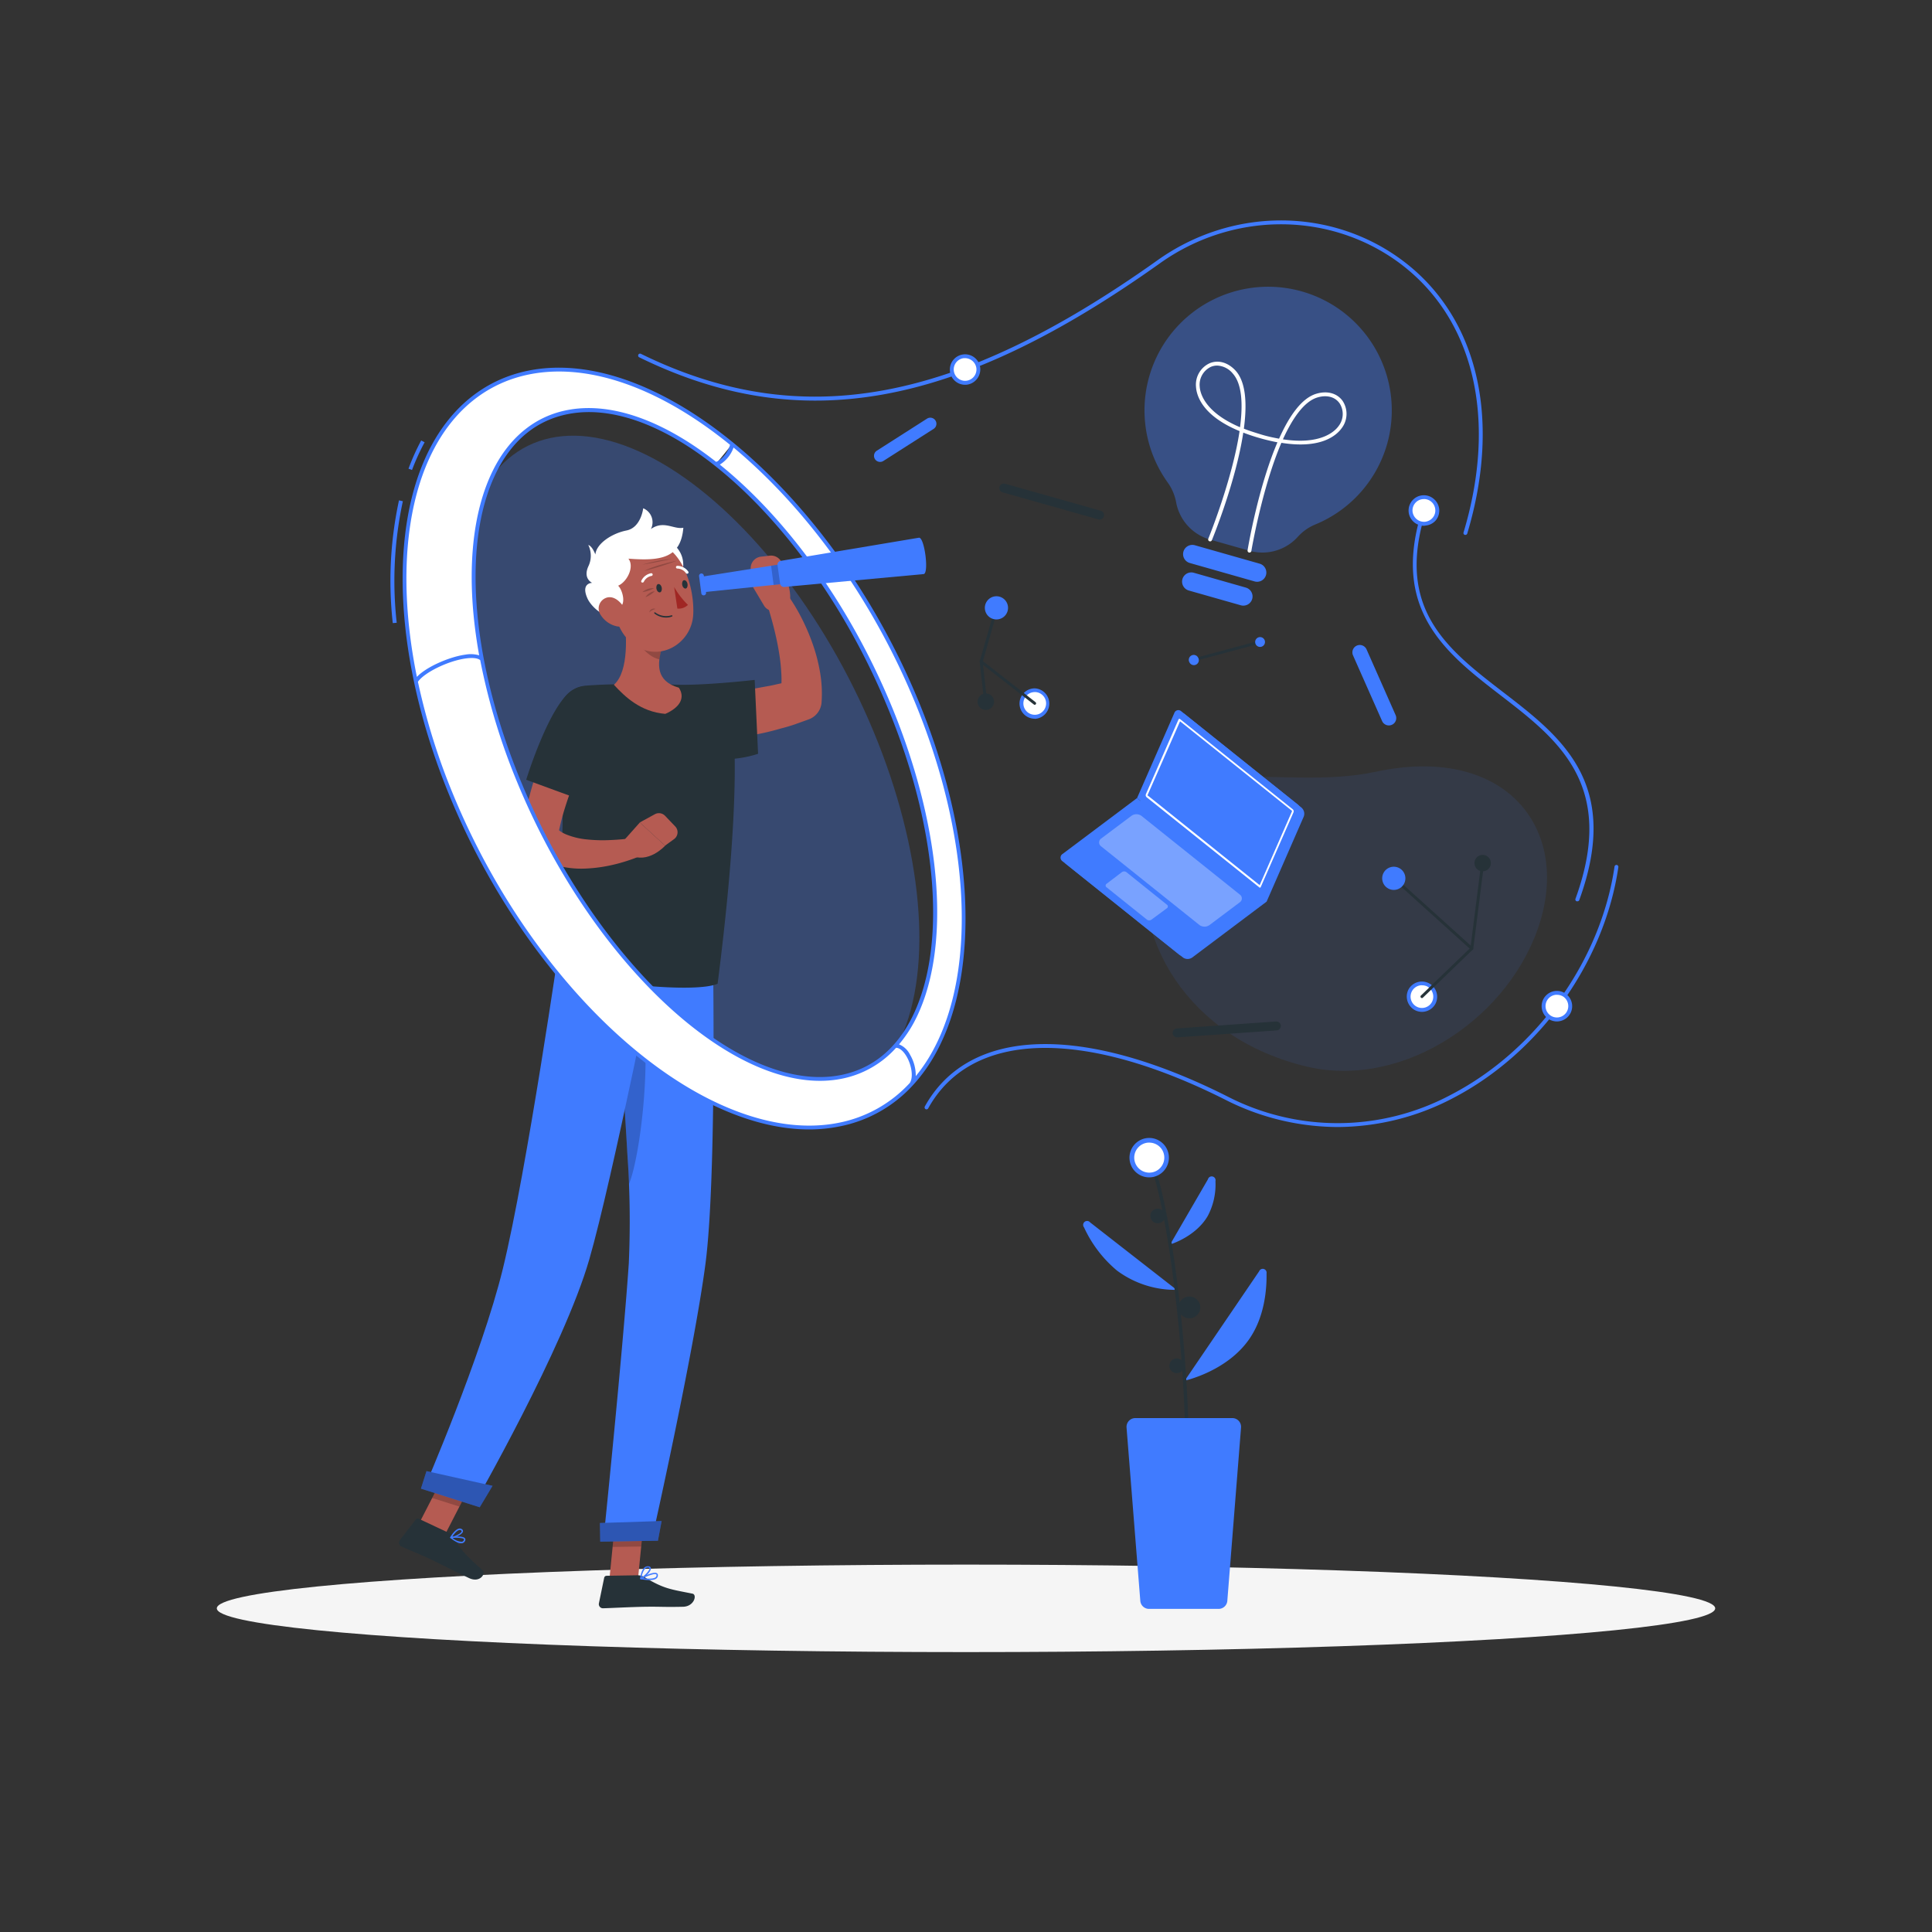 <svg xmlns="http://www.w3.org/2000/svg" viewBox="0 0 500 500"><rect x="0" y="0" width="500" height="500" fill="#333333" stroke="none"/><g id="freepik--Shadow--inject-172"><ellipse id="freepik--path--inject-172" cx="250" cy="416.24" rx="193.89" ry="11.32" style="fill:#f5f5f5"></ellipse></g><g id="freepik--Graphics--inject-172"><path d="M379.24,138.43a.34.34,0,0,1-.14,0,.5.5,0,0,1-.34-.62c8.95-29.81,2.52-56-17.2-70.19-18.08-12.95-42.74-12.75-61.37.52-52.71,37.53-93,44.8-134.76,24.33a.5.5,0,1,1,.44-.9c41.38,20.29,81.37,13,133.74-24.25,19-13.51,44.11-13.71,62.53-.51,20.09,14.4,26.66,41,17.58,71.29A.5.5,0,0,1,379.24,138.43Z" style="fill:#407BFF"></path><path d="M346.15,291.67a64.5,64.5,0,0,1-29.06-7.07c-37-18.63-65.78-17.79-76.87,2.24a.5.5,0,0,1-.68.2.51.51,0,0,1-.2-.68c11.39-20.56,40.62-21.55,78.2-2.66a62.27,62.27,0,0,0,58.06-.43c22.09-11.49,38.67-34.66,42.24-59a.5.5,0,0,1,.57-.42.51.51,0,0,1,.42.57c-3.62,24.68-20.41,48.13-42.77,59.76A64.54,64.54,0,0,1,346.15,291.67Z" style="fill:#407BFF"></path><path d="M408.2,233.25l-.17,0a.5.5,0,0,1-.3-.64c10.73-29.49-4.58-41.27-19.39-52.67-14-10.8-28.55-22-20.28-47.94a.49.49,0,0,1,.63-.32.49.49,0,0,1,.32.62C361,157.58,374.55,168,389,179.12c15.09,11.61,30.7,23.62,19.72,53.8A.48.48,0,0,1,408.2,233.25Z" style="fill:#407BFF"></path><path d="M398.73,238.06c-7.31,24.85-35.19,43.89-60.41,38-30.58-7.19-46.7-33.25-41.28-58.58s33.65-12.32,59-17.75C388.56,192.72,406,213.2,398.73,238.06Z" style="fill:#407BFF;opacity:0.1"></path><path d="M253.19,95.26a3.45,3.45,0,1,1-3.81-3A3.45,3.45,0,0,1,253.19,95.26Z" style="fill:#fff"></path><path d="M249.76,99.58a3.94,3.94,0,1,1,3.92-4.38h0a4,4,0,0,1-3.48,4.36A3.31,3.31,0,0,1,249.76,99.58Zm0-6.89-.32,0a2.94,2.94,0,1,0,3.25,2.6h0A3,3,0,0,0,249.76,92.69Z" style="fill:#407BFF"></path><path d="M372,131.74a3.45,3.45,0,1,1-3.8-3A3.45,3.45,0,0,1,372,131.74Z" style="fill:#fff"></path><path d="M368.53,136.07a3.95,3.95,0,1,1,2.47-7,4,4,0,0,1,1.46,2.65h0a4,4,0,0,1-.84,2.9A3.91,3.91,0,0,1,369,136,3.25,3.25,0,0,1,368.53,136.07Zm0-6.89a1.83,1.83,0,0,0-.33,0,2.9,2.9,0,0,0-2,1.08,2.94,2.94,0,0,0-.63,2.17,3,3,0,0,0,3.25,2.6,3,3,0,0,0,2-1.09,2.9,2.9,0,0,0,.62-2.16h0a2.92,2.92,0,0,0-2.92-2.62Z" style="fill:#407BFF"></path><path d="M406.35,260a3.44,3.44,0,1,1-3.8-3A3.45,3.45,0,0,1,406.35,260Z" style="fill:#fff"></path><path d="M402.92,264.35a3.95,3.95,0,1,1,3.93-4.38h0a3.94,3.94,0,0,1-3.49,4.35A3.15,3.15,0,0,1,402.92,264.35Zm0-6.89a1.94,1.94,0,0,0-.33,0,2.94,2.94,0,1,0,3.26,2.6h0a3,3,0,0,0-1.09-2A2.94,2.94,0,0,0,402.93,257.46Z" style="fill:#407BFF"></path><path d="M371.07,259.52a3.44,3.44,0,1,1-1.45-4.65A3.42,3.42,0,0,1,371.07,259.52Z" style="fill:#fff"></path><path d="M368,261.87a4,4,0,0,1-1.83-.45,4,4,0,0,1-1.66-5.33,3.95,3.95,0,0,1,7,3.66h0A4,4,0,0,1,368,261.87Zm0-6.89a2.94,2.94,0,1,0,2.6,4.31h0a3,3,0,0,0-1.24-4A3,3,0,0,0,368,255Z" style="fill:#407BFF"></path><path d="M380.91,245.87a.39.39,0,0,1-.25-.1l-20.18-18.22a.38.38,0,0,1,.5-.56l19.65,17.74,2.71-21.41a.37.37,0,0,1,.42-.32.37.37,0,0,1,.32.42l-2.8,22.12a.36.36,0,0,1-.24.3A.28.28,0,0,1,380.91,245.87Z" style="fill:#263238"></path><path d="M368,258.3a.37.37,0,0,1-.27-.12.38.38,0,0,1,0-.53l12.89-12.43a.38.38,0,0,1,.53,0,.37.37,0,0,1,0,.53l-12.89,12.43A.36.36,0,0,1,368,258.3Z" style="fill:#263238"></path><path d="M363.39,228.66a3,3,0,1,1-1.27-4A3,3,0,0,1,363.39,228.66Z" style="fill:#407BFF"></path><path d="M385.59,224.35a2.12,2.12,0,1,1-.9-2.86A2.12,2.12,0,0,1,385.59,224.35Z" style="fill:#263238"></path><path d="M264.35,181.94a3.44,3.44,0,1,1,3.36,3.52A3.43,3.43,0,0,1,264.35,181.94Z" style="fill:#fff"></path><path d="M267.79,186h-.1a3.93,3.93,0,0,1-3.84-4,3.94,3.94,0,0,1,4-3.85,3.95,3.95,0,0,1-.1,7.89Zm0-6.89a2.94,2.94,0,0,0-2.94,2.87,2.94,2.94,0,0,0,2.87,3,2.84,2.84,0,0,0,2.1-.81,2.94,2.94,0,0,0-2-5.07Z" style="fill:#407BFF"></path><path d="M255.08,182a.38.38,0,0,1-.38-.33l-1.15-10.4a.38.38,0,0,1,0-.15l4-13.9A.37.37,0,0,1,258,157a.38.38,0,0,1,.26.47l-3.94,13.83,1.15,10.32a.39.39,0,0,1-.33.42Z" style="fill:#263238"></path><path d="M267.79,182.4a.4.4,0,0,1-.23-.08l-13.87-10.81a.38.38,0,0,1-.06-.53.37.37,0,0,1,.52-.06L268,181.73a.38.38,0,0,1,.07.52A.38.38,0,0,1,267.79,182.4Z" style="fill:#263238"></path><path d="M254.88,157.24a3,3,0,1,1,2.93,3.07A3,3,0,0,1,254.88,157.24Z" style="fill:#407BFF"></path><path d="M253,181.56a2.13,2.13,0,1,1,2.07,2.17A2.13,2.13,0,0,1,253,181.56Z" style="fill:#263238"></path><path d="M353.67,168.08l7.52,17a1.9,1.9,0,0,1-1,2.51h0a1.92,1.92,0,0,1-2.51-1l-7.53-17a1.92,1.92,0,0,1,1-2.51h0A1.92,1.92,0,0,1,353.67,168.08Z" style="fill:#407BFF"></path><path d="M304.55,266.16l25.69-1.8a1.16,1.16,0,0,1,1.23,1.08h0a1.16,1.16,0,0,1-1.07,1.23l-25.69,1.8a1.15,1.15,0,0,1-1.23-1.08h0A1.15,1.15,0,0,1,304.55,266.16Z" style="fill:#263238"></path><path d="M260.1,125.19l24.79,7a1.15,1.15,0,0,1,.79,1.43h0a1.16,1.16,0,0,1-1.42.8l-24.79-7a1.15,1.15,0,0,1-.79-1.43h0A1.16,1.16,0,0,1,260.1,125.19Z" style="fill:#263238"></path><path d="M241.61,111l-13,8.3a1.58,1.58,0,0,1-2.17-.48h0a1.58,1.58,0,0,1,.48-2.18l13-8.3a1.59,1.59,0,0,1,2.18.49h0A1.57,1.57,0,0,1,241.61,111Z" style="fill:#407BFF"></path><path d="M308.93,171.14a.38.38,0,0,1-.36-.27.38.38,0,0,1,.27-.46l17.2-4.63a.38.38,0,0,1,.2.73L309,171.13Z" style="fill:#263238"></path><path d="M325,166.77a1.27,1.27,0,1,1,1.74.48A1.26,1.26,0,0,1,325,166.77Z" style="fill:#407BFF"></path><path d="M307.82,171.4a1.28,1.28,0,0,1,.49-1.74,1.26,1.26,0,0,1,1.73.48,1.28,1.28,0,1,1-2.22,1.26Z" style="fill:#407BFF"></path></g><g id="freepik--Device--inject-172"><path d="M337.39,211.38a2.09,2.09,0,0,0-.55-2.35l-30.22-24.19a1.11,1.11,0,0,0-1.79.48l-9.63,22L276,221.75a1.11,1.11,0,0,0-.07,1.86l30.22,24.19a2.07,2.07,0,0,0,2.4,0l19.25-14.46Z" style="fill:#407BFF"></path><path d="M326.83,232.6l-32.56-26.06,9.64-22a1.1,1.1,0,0,1,1.78-.48l30.23,24.19a2.09,2.09,0,0,1,.54,2.35Z" style="fill:#407BFF"></path><path d="M326.08,229.73a.22.22,0,0,1-.15-.06l-29.22-23.38h0a.72.72,0,0,1-.16-.75L305,186.19a.28.28,0,0,1,.17-.15.28.28,0,0,1,.22.05l29.21,23.38a.69.69,0,0,1,.16.75l-8.49,19.36a.24.24,0,0,1-.17.14Zm-29-23.82L326,229.08,334.35,210a.34.34,0,0,0,0-.17l-28.95-23.16L297,205.74A.26.26,0,0,0,297,205.91Zm0,0Z" style="fill:#fff"></path><path d="M326.83,232.6l-32.56-26.06L275,221a1.12,1.12,0,0,0-.07,1.86l30.23,24.19a2.06,2.06,0,0,0,2.4,0Z" style="fill:#407BFF"></path><path d="M285,217l7.81-5.86a2.21,2.21,0,0,1,2.59,0l25.5,20.4a1.21,1.21,0,0,1-.08,2l-7.8,5.86a2.24,2.24,0,0,1-2.6,0l-25.49-20.4A1.23,1.23,0,0,1,285,217Z" style="fill:#fff;opacity:0.3"></path><path d="M286.4,228.71l3.94-3a1,1,0,0,1,1.17,0L302,234.14a.55.55,0,0,1,0,.91L298,238a1,1,0,0,1-1.17,0l-10.47-8.38A.55.55,0,0,1,286.4,228.71Z" style="fill:#fff;opacity:0.3"></path></g><g id="freepik--light-bulb--inject-172"><path d="M359,114.87a32,32,0,1,0-56.88,9.89,12.85,12.85,0,0,1,2.25,5.18h0a12.36,12.36,0,0,0,8.77,9.7l10.19,2.89a12.34,12.34,0,0,0,12.57-3.63h0a12.49,12.49,0,0,1,4.59-3.2A32,32,0,0,0,359,114.87Z" style="fill:#407BFF;opacity:0.4"></path><path d="M324.65,150.46l-16.74-4.76a2.39,2.39,0,0,1-1.64-2.94h0a2.4,2.4,0,0,1,3-1.64L326,145.88a2.39,2.39,0,0,1,1.64,2.94h0A2.39,2.39,0,0,1,324.65,150.46Z" style="fill:#407BFF"></path><path d="M321.13,156.65l-13.48-3.83a2.4,2.4,0,0,1-1.64-2.95h0a2.39,2.39,0,0,1,2.94-1.64l13.48,3.84a2.39,2.39,0,0,1,1.64,2.94h0A2.39,2.39,0,0,1,321.13,156.65Z" style="fill:#407BFF"></path><path d="M323.37,143h-.09a.51.51,0,0,1-.41-.58c.16-1,2.77-16.36,7.73-27.95-1.38-.26-2.87-.61-4.47-1.06s-3.06-.94-4.37-1.45c-1.87,12.46-7.75,26.91-8.12,27.84a.5.5,0,0,1-.93-.38c.09-.23,6.21-15.28,8.09-27.85-9.71-4-11.15-9.24-11.28-11.51A6.08,6.08,0,0,1,313.07,94c2.28-.94,4.81-.18,6.77,2,2.64,3,2.91,8.64,2.07,14.94,1.33.53,2.83,1,4.49,1.51s3.2.82,4.62,1.08c2.6-5.8,5.81-10.48,9.62-11.62,2.83-.85,5.38-.16,6.82,1.83a6.09,6.09,0,0,1-.18,7c-1.31,1.87-5.27,5.53-15.66,3.86-5,11.68-7.72,27.69-7.76,27.94A.49.49,0,0,1,323.37,143Zm8.67-29.3c9.95,1.5,13.49-2.16,14.42-3.48a5.09,5.09,0,0,0,.19-5.89c-1.18-1.64-3.32-2.19-5.73-1.46C337.47,103.93,334.49,108.27,332,113.73ZM315,94.61a4.16,4.16,0,0,0-1.58.31,5.1,5.1,0,0,0-2.94,5.11c.1,1.62,1.18,6.59,10.44,10.54.78-5.93.53-11.18-1.86-13.88A5.55,5.55,0,0,0,315,94.61Z" style="fill:#fff"></path></g><g id="freepik--Character--inject-172"><ellipse cx="178.24" cy="199.33" rx="47.7" ry="93.7" transform="translate(-70.05 100.07) rotate(-26.41)" style="fill:#407BFF;opacity:0.3"></ellipse><polygon points="157.72 408.66 165.12 408.54 166.82 391.38 159.42 391.49 157.72 408.66" style="fill:#b55b52"></polygon><polygon points="108 395.15 115.05 397.39 123 381.94 115.95 379.7 108 395.15" style="fill:#b55b52"></polygon><polygon points="166.82 391.38 165.94 400.23 158.54 400.35 159.42 391.5 166.82 391.38" style="opacity:0.2"></polygon><polygon points="115.94 379.7 123 381.94 118.9 389.9 111.84 387.67 115.94 379.7" style="opacity:0.2"></polygon><path d="M168.69,398.48l-12.53.19s5-48.67,6.57-71.67a243.65,243.65,0,0,0-.32-27.53c-.75-13.42-1.23-18.79-2.24-35.75-.72-12.1-1.6-19.93-1.6-19.93l25.93,2.13s1,58.71-1.92,81.1C179.52,350.3,168.69,398.48,168.69,398.48Z" style="fill:#407BFF"></path><path d="M165.7,260.05c3.25,12.08.1,39.11-2.95,46.46-.09-2.3-.21-4.65-.34-7-.75-13.42-1.24-18.79-2.25-35.75,0-.34,0-.67,0-1A18,18,0,0,1,165.7,260.05Z" style="opacity:0.2"></path><path d="M170.51,244.77s-12,60.32-18,81.15c-6.56,22.82-29.83,63.39-29.83,63.39l-12.92-4.09s14.88-34.35,20.37-56.83c6.26-25.62,14.92-85.71,14.92-85.71Z" style="fill:#407BFF"></path><path d="M116.55,396.9l-8.16-3.84a.65.65,0,0,0-.79.19l-4.11,5.33a1.09,1.09,0,0,0,.42,1.66c2.65,1.18,4.63,1.93,7.94,3.48,2,1,6.76,3.38,9.57,4.7s4.44-1.22,3.45-2.08c-4.41-3.82-6.47-6.26-7.42-8.52A1.79,1.79,0,0,0,116.55,396.9Z" style="fill:#263238"></path><path d="M165.06,407.68l-8.08.13a.64.64,0,0,0-.62.52L155,414.92a1.07,1.07,0,0,0,1.08,1.3c2.92-.09,7.12-.33,10.79-.39,4.28-.06,4.77.11,9.79,0,3,0,3.83-3.13,2.56-3.39-5.81-1.17-7.32-1.23-12.37-4.24A3.51,3.51,0,0,0,165.06,407.68Z" style="fill:#263238"></path><path d="M151.74,177.43a128.15,128.15,0,0,1,27.86,1,12.25,12.25,0,0,1,10.3,11.31c.63,9.75.41,28.91-4.18,64.85-5.7,2.5-30.58.09-42.8-3.75.66-4.11,4.53-37.27,1.69-65A7.7,7.7,0,0,1,151.74,177.43Z" style="fill:#263238"></path><path d="M153.79,190.71l-1.52,3.11q-.75,1.6-1.47,3.24c-1,2.17-1.85,4.36-2.7,6.56s-1.58,4.42-2.25,6.63a65.61,65.61,0,0,0-1.56,6.64l-1-3.41a7.71,7.71,0,0,0,3.31,2.5,18.89,18.89,0,0,0,5.25,1.26,38.74,38.74,0,0,0,6,.17,59.61,59.61,0,0,0,6.18-.56l.15,0a2.49,2.49,0,0,1,1.31,4.76c-1.17.5-2.22.87-3.35,1.23s-2.24.68-3.39.94a37.8,37.8,0,0,1-7.14,1,24.42,24.42,0,0,1-7.74-.86,15.77,15.77,0,0,1-7.58-4.68,4.16,4.16,0,0,1-1-3.16l0-.25a62.61,62.61,0,0,1,1.29-8c.61-2.57,1.32-5.1,2.16-7.56s1.77-4.89,2.8-7.26c.52-1.19,1.05-2.36,1.61-3.53s1.12-2.3,1.81-3.54a5,5,0,0,1,8.88,4.57Z" style="fill:#b55b52"></path><path d="M161.59,217.35l4-4.49,6.55,6s-4.45,4.94-9.17,2.35Z" style="fill:#b55b52"></path><path d="M172.12,211.13l2.63,2.75a2.19,2.19,0,0,1-.3,3.28l-2.33,1.69-6.55-6,3.92-2.14A2.2,2.2,0,0,1,172.12,211.13Z" style="fill:#b55b52"></path><path d="M148.18,178.59c-6,3.68-12,23.21-12,23.21l15.8,5.8a53.5,53.5,0,0,0,6.51-15C160.88,183.55,154.81,174.54,148.18,178.59Z" style="fill:#263238"></path><path d="M182.19,178.89c-.13,0,.18,0,.33,0l.61.05c.44,0,.88.06,1.35.06.93,0,1.9,0,2.87,0,2-.06,4-.28,6-.52,1-.13,2-.28,3-.47s2-.37,3.06-.56l3.08-.68,3.07-.76-3.7,4.5a26.72,26.72,0,0,0,.38-5.47,47.39,47.39,0,0,0-.59-5.94q-.48-3-1.25-6.12c-.49-2-1.11-4.14-1.68-6.07l-.06-.18a3,3,0,0,1,5.31-2.59,48.41,48.41,0,0,1,3.64,6.13,54.07,54.07,0,0,1,2.78,6.58,44.2,44.2,0,0,1,1.84,7.14,32.45,32.45,0,0,1,.39,7.82,5.07,5.07,0,0,1-3.34,4.37l-.36.13-3.34,1.2c-1.13.37-2.26.72-3.41,1a67.65,67.65,0,0,1-7,1.66,56.62,56.62,0,0,1-7.34.87c-1.26,0-2.52.09-3.83,0-.65,0-1.32-.07-2-.14l-1.06-.13c-.4-.06-.65-.09-1.33-.24a6,6,0,0,1,2.54-11.72Z" style="fill:#b55b52"></path><path d="M197.73,156.73l-2.91-4.88,8.5-2.51s1.74,3.92,1,6.61a2.74,2.74,0,0,1-2.32,1.94l-1.52.19A2.81,2.81,0,0,1,197.73,156.73Z" style="fill:#b55b52"></path><path d="M196.9,144.07l2.35-.27a3,3,0,0,1,3.2,2.2l.87,3.34-8.5,2.51-.53-4.49A3,3,0,0,1,196.9,144.07Z" style="fill:#b55b52"></path><path d="M173.09,177.1c7,.61,22.22-1.14,22.22-1.14l.88,19.12a28.58,28.58,0,0,1-16,.5C171.07,193.26,165.36,176.43,173.09,177.1Z" style="fill:#263238"></path><path d="M161.4,158.37c.82,5.46,1.43,15.41-2.52,18.85,2.81,3.05,6.88,7,13.3,7.53,4.07-1.79,5.1-4.36,3.51-6.77-6-1.71-5.61-6.18-4.37-10.33Z" style="fill:#b55b52"></path><path d="M165.45,162.16l5.87,5.48a17.92,17.92,0,0,0-.66,3c-2.28-.43-5.33-3.11-5.47-5.53A7.82,7.82,0,0,1,165.45,162.16Z" style="opacity:0.2"></path><path d="M173.2,140c7.48,5,1.08,13,1.08,13S170.57,146.44,173.2,140Z" style="fill:#fff"></path><path d="M157.45,152.54c1.78,7.12,2.46,11.38,6.78,14.4,6.51,4.55,14.79-.4,15.18-7.91.34-6.76-2.63-17.28-10.21-18.84A10,10,0,0,0,157.45,152.54Z" style="fill:#b55b52"></path><path d="M169.26,152.23a4.11,4.11,0,0,0-3,1A8.1,8.1,0,0,0,169.26,152.23Z" style="opacity:0.2"></path><path d="M169.45,153a3.37,3.37,0,0,0-2.39,1.54A6.68,6.68,0,0,0,169.45,153Z" style="opacity:0.2"></path><path d="M169.65,157.6a1.17,1.17,0,0,0-1.61.88A3.61,3.61,0,0,1,169.65,157.6Z" style="opacity:0.2"></path><path d="M173.89,144.62a42.14,42.14,0,0,0-7.64,1.51C170.54,145.42,173.89,144.62,173.89,144.62Z" style="opacity:0.2"></path><path d="M175.17,145.11s-5.82,1.2-8.38,2.62A74.79,74.79,0,0,0,175.17,145.11Z" style="opacity:0.2"></path><path d="M159.47,157.51c3-.3,1.66-4.89.5-5.93,2.33-1,4.29-4.91,2.66-7,8.63.67,13.56-.25,14.22-8-2.47.5-5.07-2-8.39.33a3.91,3.91,0,0,0-2-5.37s-.54,5-4.33,5.75-7.8,3.41-8.05,6.21c-.9-2.31-1.83-2.46-1.83-2.46a6.29,6.29,0,0,1,0,5.56c-1.42,3.19,1,4.24,1,4.24s-3.1,0-1.15,4.18C153.54,157.94,158.8,161.69,159.47,157.51Z" style="fill:#fff"></path><path d="M155.51,159.23a6.59,6.59,0,0,0,4.12,2.86c2.25.47,3.22-1.58,2.47-3.63-.68-1.84-2.66-4.3-4.86-3.85A2.94,2.94,0,0,0,155.51,159.23Z" style="fill:#b55b52"></path><polygon points="124.15 390.08 108.94 385.26 110.38 380.72 127.47 384.53 124.15 390.08" style="fill:#407BFF"></polygon><polygon points="124.15 390.08 108.94 385.26 110.38 380.72 127.47 384.53 124.15 390.08" style="opacity:0.3"></polygon><polygon points="170.27 398.74 155.34 398.98 155.26 394.15 171.23 393.64 170.27 398.74" style="fill:#407BFF"></polygon><polygon points="170.27 398.74 155.34 398.98 155.26 394.15 171.23 393.64 170.27 398.74" style="opacity:0.3"></polygon><path d="M169.87,152.31c.09.59.47,1,.86,1s.63-.58.54-1.17-.47-1-.86-1S169.78,151.72,169.87,152.31Z" style="fill:#263238"></path><path d="M176.54,151.32c.09.59.47,1,.86,1s.63-.58.54-1.17-.47-1-.86-1S176.45,150.73,176.54,151.32Z" style="fill:#263238"></path><path d="M174.47,151.92a21,21,0,0,0,3.57,4.63,3.44,3.44,0,0,1-2.74.95Z" style="fill:#a02724"></path><path d="M173.13,159.77a4.87,4.87,0,0,1-3.77-1,.17.17,0,1,1,.23-.26,4.72,4.72,0,0,0,4.21.72.17.17,0,0,1,.21.12.17.17,0,0,1-.12.22A5.43,5.43,0,0,1,173.13,159.77Z" style="fill:#263238"></path><path d="M166.31,150.76a.33.33,0,0,1-.17,0,.34.34,0,0,1-.16-.47,3.49,3.49,0,0,1,2.54-1.94.36.36,0,0,1,.39.31.36.36,0,0,1-.31.39h0a2.73,2.73,0,0,0-2,1.56A.38.38,0,0,1,166.31,150.76Z" style="fill:#fff"></path><path d="M177.82,148.48a.35.35,0,0,1-.3-.14,2.78,2.78,0,0,0-2.23-1.2.35.35,0,0,1,0-.7,3.48,3.48,0,0,1,2.83,1.48.35.35,0,0,1-.07.49A.37.37,0,0,1,177.82,148.48Z" style="fill:#fff"></path><path d="M118.22,399.11a8.62,8.62,0,0,1-1.64-1.07.16.16,0,0,1-.06-.18.18.18,0,0,1,.15-.13c.31,0,3.1-.35,3.66.38a.55.55,0,0,1,.06.58,1.06,1.06,0,0,1-.72.68A2.25,2.25,0,0,1,118.22,399.11ZM117.14,398a3.56,3.56,0,0,0,2.44,1,.7.7,0,0,0,.48-.47c0-.13,0-.19,0-.23C119.76,398,118.26,397.94,117.14,398Z" style="fill:#407BFF"></path><path d="M116.61,398.07a.23.23,0,0,1-.07-.07.19.19,0,0,1,0-.18c0-.08,1.11-1.93,2.19-2.21a.94.94,0,0,1,.77.12h0a.59.59,0,0,1,.31.65c-.21.81-2.24,1.65-3.11,1.7Zm2.63-2.08a.63.63,0,0,0-.43,0c-.69.18-1.43,1.2-1.77,1.73.93-.2,2.3-.91,2.43-1.39,0,0,0-.14-.16-.27h0Z" style="fill:#407BFF"></path><path d="M165.8,408.69a.18.18,0,0,1-.12-.13.2.2,0,0,1,.09-.19c.33-.17,3.29-1.73,4.19-1.24a.54.54,0,0,1,.3.46h0a1,1,0,0,1-.32.86c-.8.73-2.92.47-4.12.25Zm3.93-1.28c-.56-.19-2.16.45-3.33,1,1.64.25,2.86.16,3.31-.25a.67.67,0,0,0,.2-.57.19.19,0,0,0-.11-.18Z" style="fill:#407BFF"></path><path d="M165.8,408.69l-.05,0a.16.16,0,0,1-.07-.16c0-.08.17-2.08,1.1-2.86a1.3,1.3,0,0,1,1-.32h0c.48,0,.63.28.66.48.15.84-1.59,2.46-2.48,2.88A.15.15,0,0,1,165.8,408.69Zm2.1-3-.18,0h0a.94.94,0,0,0-.71.23,4.1,4.1,0,0,0-.94,2.3c.9-.56,2.08-1.84,2-2.34C168.06,405.84,168.05,405.76,167.9,405.71Zm-.16-.2Z" style="fill:#407BFF"></path><path d="M101.65,161.26a98.71,98.71,0,0,1,1.61-31.77l1,.23a97.87,97.87,0,0,0-1.59,31.45Zm5-39.62-.93-.34A57.49,57.49,0,0,1,109,114l.89.47A57.57,57.57,0,0,0,106.63,121.64Z" style="fill:#407BFF"></path><path d="M136.91,96.4c33.28-6.65,78.21,31.54,100.37,85.29s13.15,102.72-20.11,109.36S139,259.51,116.8,205.76,103.65,103,136.91,96.4Zm-2.62,105.87c19.58,47.51,57,81.73,83.46,76.43s32.12-48.1,12.54-95.61-57-81.74-83.47-76.44S114.7,154.75,134.29,202.27ZM107.6,176.4c2.08-3.65,14.39-8.51,17.11-5.8m107,100.07c3.13-.38,6.21,7.16,4.12,9.95M185.3,120.07c2.1-.57,3.94-3.46,4.19-5.15" style="fill:#fff"></path><path d="M209.45,292.3c-32.37,0-72.59-36.57-93.11-86.35-14.28-34.62-16.09-69.31-4.74-90.53,5.67-10.6,14.39-17.35,25.21-19.51h0c33.44-6.68,78.72,31.71,100.93,85.59,14.27,34.63,16.09,69.32,4.73,90.53a42.4,42.4,0,0,1-6.24,8.86l0,0h0a34.67,34.67,0,0,1-18.93,10.62A39.73,39.73,0,0,1,209.45,292.3ZM108.16,176.45a169.29,169.29,0,0,0,9.1,29.12c22,53.45,66.81,91.58,99.81,85a33.75,33.75,0,0,0,18.39-10.31c1-1.53.41-4.69-.81-6.79-.84-1.46-1.85-2.3-2.75-2.3h0a25.47,25.47,0,0,1-14.05,8c-26.69,5.35-64.38-29.09-84-76.73a164.61,164.61,0,0,1-9.57-31.6c-.64-.52-1.93-.67-3.67-.44C116,171,109.76,174.08,108.16,176.45Zm26.59,25.63c19.47,47.22,56.66,81.38,82.91,76.13,7.72-1.54,13.74-6.26,17.9-14,9.62-18,7.42-49-5.74-80.89-19.47-47.23-56.65-81.38-82.9-76.14-7.73,1.54-13.76,6.27-17.92,14C119.39,139.16,121.59,170.15,134.75,202.08Zm97.92,68.2a5.46,5.46,0,0,1,2.85,2.68A10.65,10.65,0,0,1,237,278.5a41.62,41.62,0,0,0,4.61-6.94c11.22-20.95,9.39-55.32-4.77-89.68-11.27-27.34-28.5-50.67-47-66.06a8.5,8.5,0,0,1-3.55,4.42c17.09,13.75,33.59,36.16,44.52,62.66,13.27,32.19,15.45,63.51,5.7,81.74A33.82,33.82,0,0,1,232.67,270.28ZM137,96.89c-10.52,2.1-19,8.67-24.53,19-7.87,14.71-9.32,36-4.58,59.29,2.44-2.6,8.45-5.21,12.55-5.76a7.72,7.72,0,0,1,3.57.18c-3.54-19.6-2.25-37,4.1-48.9,4.25-7.94,10.68-13,18.6-14.55,11.59-2.31,25.26,2.87,38.62,13.38,1.68-.59,3.23-2.91,3.6-4.41C171.46,100.89,152.87,93.72,137,96.89Z" style="fill:#407BFF"></path><polygon points="182.08 153.25 213.25 150.03 212.51 144.37 181.56 149.25 182.08 153.25" style="fill:#407BFF"></polygon><polygon points="199.56 146.41 200.21 151.37 213.24 150.03 212.5 144.37 199.56 146.41" style="opacity:0.2"></polygon><path d="M201.89,151.08a1,1,0,0,0,1,.83l36.15-3.34c1.44-.19.21-9.6-1.22-9.41l-35.81,6a1,1,0,0,0-.79,1.07Z" style="fill:#407BFF"></path><path d="M182.19,154.07h0a.62.62,0,0,0,.54-.69l-.58-4.42a.63.63,0,0,0-.7-.54h0a.63.63,0,0,0-.53.7l.58,4.42A.61.61,0,0,0,182.19,154.07Z" style="fill:#407BFF"></path></g><g id="freepik--Plant--inject-172"><path d="M312.61,305.21a1,1,0,0,1,1.95.49,17.42,17.42,0,0,1-2,9c-3.16,5.43-9.73,7.36-9.73,7.36Z" style="fill:#407BFF"></path><path d="M304.51,333.81a25.27,25.27,0,0,1-15.45-5,31.85,31.85,0,0,1-8.51-11.16,1,1,0,0,1,1.58-1.29Z" style="fill:#407BFF"></path><path d="M323.41,346.4c-5.79,8.52-16.8,10.91-16.8,10.91L325.87,329a1,1,0,0,1,1.91.56C327.85,333.49,327.34,340.61,323.41,346.4Z" style="fill:#407BFF"></path><path d="M306.37,392.17h-.06a.44.44,0,0,1-.38-.51c3-21.24-2.49-77.9-8.93-91.86a.45.45,0,1,1,.82-.38c6.49,14,12,71,9,92.37A.45.45,0,0,1,306.37,392.17Z" style="fill:#263238"></path><path d="M293.82,367h25.1a2.26,2.26,0,0,1,2.26,2.45l-3.55,44.85a2.26,2.26,0,0,1-2.26,2.08h-18a2.26,2.26,0,0,1-2.26-2.08l-3.56-44.85A2.27,2.27,0,0,1,293.82,367Z" style="fill:#407BFF"></path><path d="M293.68,302.11a4.5,4.5,0,1,0,1.22-6.24A4.5,4.5,0,0,0,293.68,302.11Z" style="fill:#fff"></path><path d="M297.42,304.7a5.1,5.1,0,1,1,2.84-.87A5.1,5.1,0,0,1,297.42,304.7Zm0-9a3.89,3.89,0,1,0,3.24,1.72A3.91,3.91,0,0,0,297.4,295.71Z" style="fill:#407BFF"></path><path d="M297.73,314.88a1.9,1.9,0,1,0,1.71-2.08A1.9,1.9,0,0,0,297.73,314.88Z" style="fill:#263238"></path><path d="M302.63,353.47a1.9,1.9,0,1,0,1.9-1.9A1.9,1.9,0,0,0,302.63,353.47Z" style="fill:#263238"></path><path d="M308.22,341.15a2.82,2.82,0,1,0-3.2-2.4A2.83,2.83,0,0,0,308.22,341.15Z" style="fill:#263238"></path></g></svg>